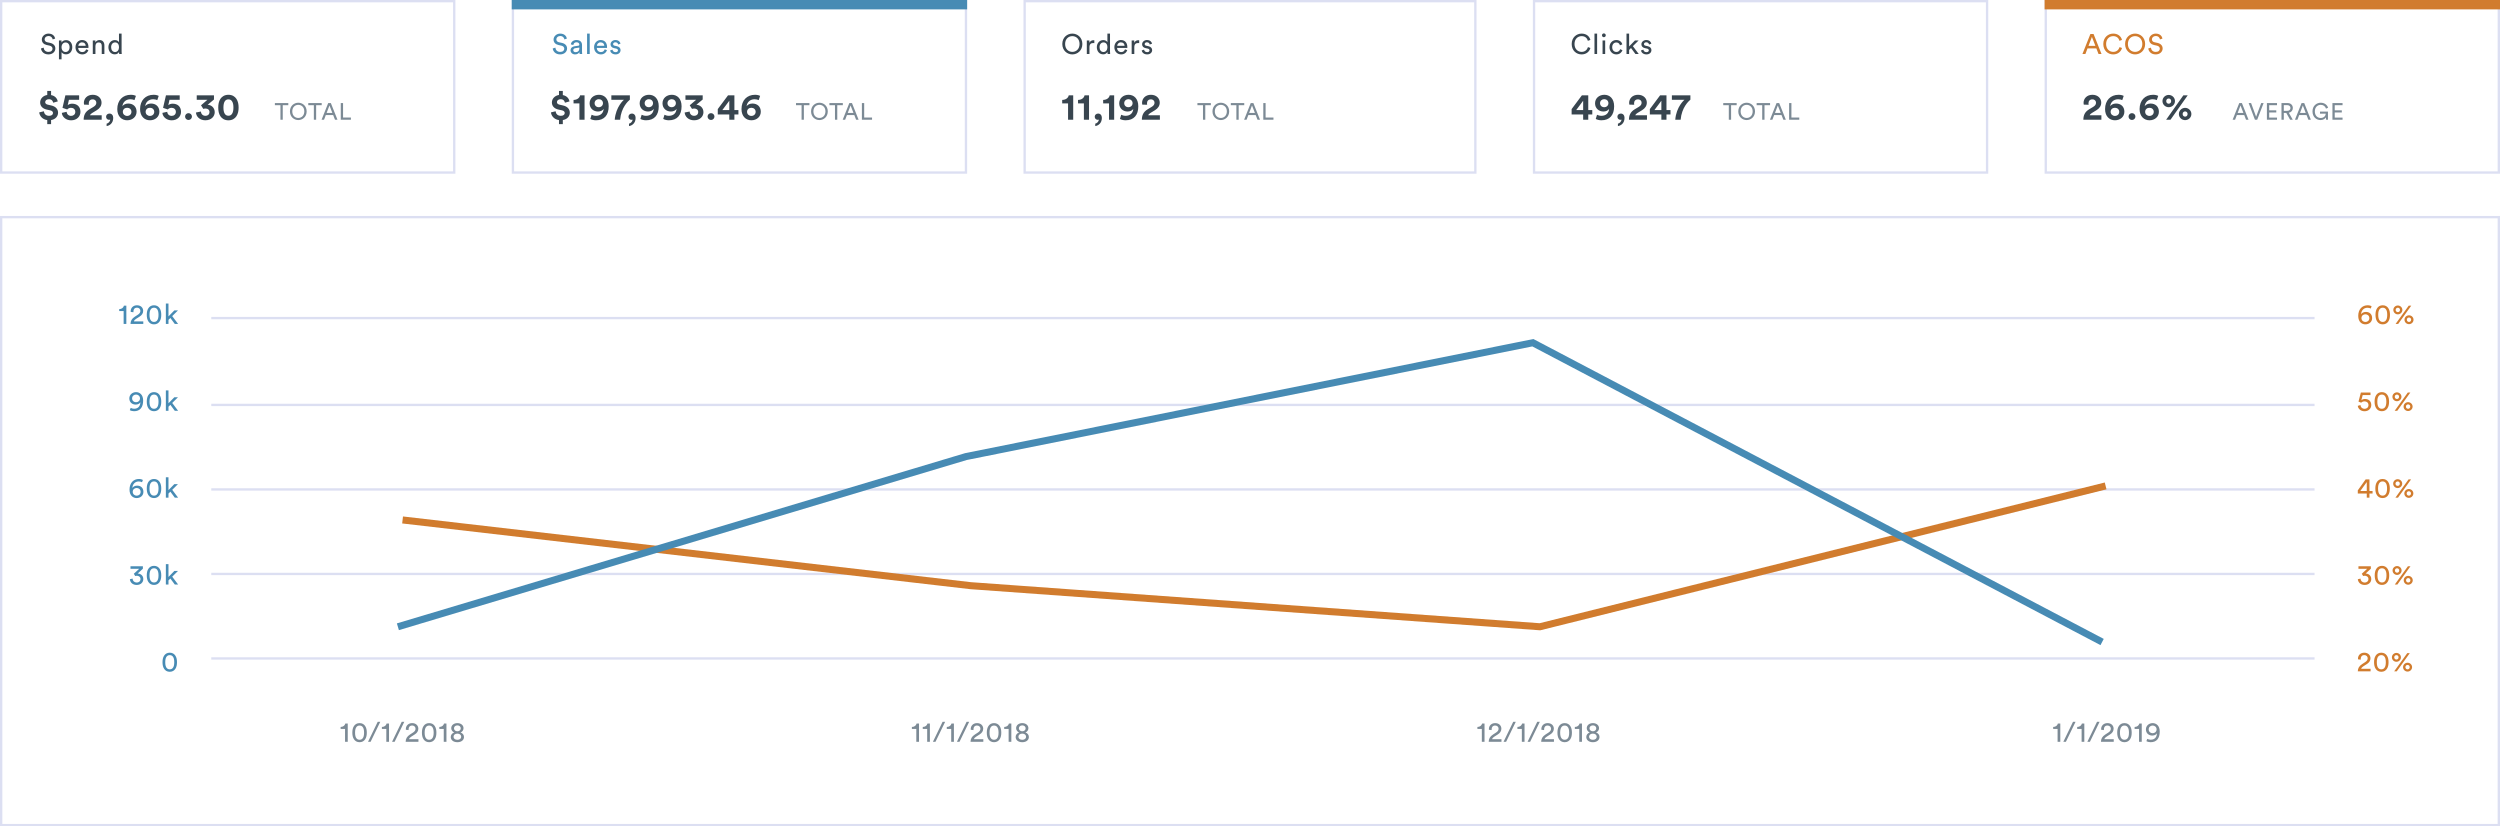 <svg viewBox="0 0 1065 352" fill="none" xmlns="http://www.w3.org/2000/svg">
<path d="M23.504 16.424C23.312 15.5 22.544 14.312 20.624 14.312C19.052 14.312 17.816 15.512 17.816 16.844C17.816 18.116 18.68 18.908 19.892 19.172L21.104 19.436C21.956 19.616 22.376 20.144 22.376 20.756C22.376 21.5 21.8 22.112 20.624 22.112C19.34 22.112 18.668 21.236 18.584 20.288L17.456 20.648C17.612 21.86 18.584 23.18 20.636 23.18C22.448 23.18 23.576 21.98 23.576 20.66C23.576 19.472 22.784 18.584 21.368 18.272L20.096 17.996C19.376 17.84 19.004 17.372 19.004 16.76C19.004 15.968 19.688 15.344 20.648 15.344C21.836 15.344 22.352 16.184 22.448 16.796L23.504 16.424ZM26.226 25.28V22.22C26.538 22.736 27.21 23.156 28.098 23.156C29.79 23.156 30.786 21.824 30.786 20.108C30.786 18.428 29.862 17.096 28.134 17.096C27.198 17.096 26.514 17.552 26.202 18.128V17.228H25.11V25.28H26.226ZM29.634 20.108C29.634 21.296 28.974 22.148 27.93 22.148C26.898 22.148 26.214 21.296 26.214 20.108C26.214 18.956 26.898 18.092 27.93 18.092C28.986 18.092 29.634 18.956 29.634 20.108ZM33.355 19.52C33.403 18.776 33.979 18.044 34.927 18.044C35.947 18.044 36.487 18.692 36.511 19.52H33.355ZM36.679 21.02C36.463 21.668 35.995 22.184 35.059 22.184C34.087 22.184 33.343 21.464 33.319 20.432H37.663C37.675 20.36 37.687 20.216 37.687 20.072C37.687 18.272 36.691 17.048 34.915 17.048C33.463 17.048 32.155 18.284 32.155 20.096C32.155 22.052 33.511 23.18 35.059 23.18C36.403 23.18 37.327 22.376 37.651 21.356L36.679 21.02ZM40.655 19.664C40.655 18.788 41.111 18.08 41.999 18.08C43.007 18.08 43.343 18.728 43.343 19.532V23H44.471V19.34C44.471 18.056 43.787 17.06 42.407 17.06C41.735 17.06 41.051 17.336 40.631 18.056V17.228H39.527V23H40.655V19.664ZM47.337 20.096C47.337 18.908 48.01 18.068 49.041 18.068C50.074 18.068 50.697 18.884 50.697 20.072C50.697 21.26 50.062 22.16 49.029 22.16C47.95 22.16 47.337 21.284 47.337 20.096ZM50.709 22.22C50.709 22.568 50.745 22.868 50.77 23H51.861C51.849 22.904 51.801 22.484 51.801 21.932V14.312H50.685V18.044C50.493 17.576 49.941 17.072 48.922 17.072C47.289 17.072 46.185 18.464 46.185 20.096C46.185 21.812 47.23 23.156 48.922 23.156C49.822 23.156 50.434 22.676 50.709 22.124V22.22Z" fill="#38454F"/>
<path d="M122.82 44.82V43.91H117.1V44.82H119.47V51H120.45V44.82H122.82ZM124.514 47.45C124.514 45.6 125.754 44.66 127.074 44.66C128.394 44.66 129.634 45.6 129.634 47.45C129.634 49.3 128.394 50.25 127.074 50.25C125.754 50.25 124.514 49.3 124.514 47.45ZM123.514 47.45C123.514 49.82 125.294 51.15 127.074 51.15C128.854 51.15 130.634 49.82 130.634 47.45C130.634 45.08 128.854 43.76 127.074 43.76C125.294 43.76 123.514 45.08 123.514 47.45ZM137.048 44.82V43.91H131.328V44.82H133.698V51H134.678V44.82H137.048ZM142.701 51H143.761L140.941 43.91H139.811L136.991 51H138.041L138.791 49.02H141.931L142.701 51ZM140.351 44.93L141.581 48.11H139.141L140.351 44.93ZM149.494 51V50.08H146.144V43.91H145.164V51H149.494Z" fill="#7C8A95"/>
<rect x="0.5" y="0.5" width="193" height="73" stroke="#DCDFF2"/>
<path d="M21.76 52.872V51.144C23.68 50.84 24.736 49.48 24.736 48.008C24.736 46.568 23.824 45.368 21.808 44.92L20.352 44.584C19.6 44.424 19.248 44.008 19.248 43.512C19.248 42.856 19.808 42.264 20.832 42.264C22.144 42.264 22.56 43.192 22.656 43.752L24.624 43.192C24.4 42.12 23.6 40.84 21.76 40.504V38.744H20.128V40.456C18.416 40.728 17.104 41.976 17.104 43.672C17.104 45.208 18.176 46.296 19.904 46.68L21.376 47C22.176 47.176 22.576 47.592 22.576 48.136C22.576 48.84 21.968 49.336 20.928 49.336C19.456 49.336 18.784 48.408 18.688 47.4L16.704 47.88C16.848 49.24 17.904 50.856 20.128 51.16V52.872H21.76ZM26.333 48.088C26.461 49.72 28.029 51.256 30.285 51.256C32.781 51.256 34.269 49.576 34.269 47.64C34.269 45.416 32.797 44.168 30.717 44.168C30.029 44.168 29.293 44.392 28.845 44.808L29.357 42.52H33.709V40.616H27.853L26.621 45.944C26.845 46.008 28.429 46.552 28.637 46.632C28.973 46.248 29.533 45.928 30.237 45.928C31.197 45.928 32.077 46.488 32.077 47.672C32.077 48.712 31.277 49.368 30.285 49.368C29.181 49.368 28.445 48.584 28.397 47.624L26.333 48.088ZM37.896 44.632C37.848 44.456 37.816 44.248 37.816 44.056C37.816 43.08 38.36 42.328 39.464 42.328C40.504 42.328 41.032 43 41.032 43.752C41.032 44.472 40.68 45.016 39.8 45.544L38.088 46.568C36.232 47.688 35.656 49.176 35.64 51H43.32V49.096H38.344C38.504 48.696 38.84 48.408 39.24 48.152L41.24 46.936C42.52 46.152 43.256 45.064 43.256 43.72C43.256 41.912 41.832 40.376 39.512 40.376C37.096 40.376 35.72 42.024 35.72 43.848C35.72 44.104 35.768 44.424 35.8 44.568L37.896 44.632ZM45.192 49.72C45.192 50.488 45.736 51.048 46.52 51.048C46.696 51.048 46.872 51 46.936 50.952C46.904 51.832 46.136 52.52 45.416 52.68V53.704C46.6 53.56 48.232 52.568 48.232 50.216C48.232 49.176 47.64 48.376 46.648 48.376C45.816 48.376 45.192 48.952 45.192 49.72ZM57.895 40.856C57.464 40.6 56.679 40.376 55.719 40.376C52.295 40.376 49.959 42.744 49.959 46.472C49.959 49.608 51.895 51.24 54.167 51.24C56.456 51.24 58.184 49.72 58.184 47.592C58.184 45.448 56.727 44.104 54.599 44.104C53.383 44.104 52.52 44.68 52.136 45.256C52.376 43.304 53.816 42.28 55.575 42.28C56.231 42.28 56.84 42.456 57.288 42.648L57.895 40.856ZM52.328 47.64C52.328 46.568 53.16 45.912 54.151 45.912C55.16 45.912 55.992 46.568 55.992 47.64C55.992 48.712 55.16 49.384 54.151 49.384C53.191 49.384 52.328 48.696 52.328 47.64ZM67.608 40.856C67.176 40.6 66.392 40.376 65.432 40.376C62.008 40.376 59.672 42.744 59.672 46.472C59.672 49.608 61.608 51.24 63.88 51.24C66.168 51.24 67.896 49.72 67.896 47.592C67.896 45.448 66.44 44.104 64.312 44.104C63.096 44.104 62.232 44.68 61.848 45.256C62.088 43.304 63.528 42.28 65.288 42.28C65.944 42.28 66.552 42.456 67 42.648L67.608 40.856ZM62.04 47.64C62.04 46.568 62.872 45.912 63.864 45.912C64.872 45.912 65.704 46.568 65.704 47.64C65.704 48.712 64.872 49.384 63.864 49.384C62.904 49.384 62.04 48.696 62.04 47.64ZM69.177 48.088C69.305 49.72 70.873 51.256 73.129 51.256C75.624 51.256 77.112 49.576 77.112 47.64C77.112 45.416 75.641 44.168 73.561 44.168C72.873 44.168 72.136 44.392 71.689 44.808L72.201 42.52H76.552V40.616H70.697L69.465 45.944C69.689 46.008 71.272 46.552 71.481 46.632C71.817 46.248 72.376 45.928 73.081 45.928C74.04 45.928 74.921 46.488 74.921 47.672C74.921 48.712 74.121 49.368 73.129 49.368C72.025 49.368 71.288 48.584 71.24 47.624L69.177 48.088ZM78.84 49.656C78.84 50.456 79.496 51.112 80.296 51.112C81.112 51.112 81.768 50.456 81.768 49.656C81.768 48.856 81.112 48.2 80.296 48.2C79.496 48.2 78.84 48.856 78.84 49.656ZM86.608 46.392C86.832 46.312 87.104 46.232 87.552 46.232C88.544 46.232 89.248 46.792 89.248 47.768C89.248 48.632 88.592 49.336 87.488 49.336C86.4 49.336 85.648 48.568 85.6 47.512L83.472 47.928C83.6 49.672 85.072 51.24 87.488 51.24C90 51.24 91.472 49.592 91.472 47.8C91.472 45.896 90.032 44.696 88.464 44.632L91.152 42.392V40.616H83.808V42.52H88.352L85.632 44.856L86.608 46.392ZM95.183 45.816C95.183 44.728 95.343 43.8 95.743 43.176C96.063 42.664 96.559 42.328 97.311 42.328C98.079 42.328 98.543 42.664 98.863 43.176C99.279 43.8 99.439 44.728 99.439 45.816C99.439 46.904 99.279 47.832 98.863 48.456C98.543 48.968 98.079 49.304 97.311 49.304C96.559 49.304 96.063 48.968 95.743 48.456C95.343 47.832 95.183 46.904 95.183 45.816ZM92.975 45.816C92.975 47.144 93.183 48.44 93.887 49.512C94.575 50.536 95.695 51.256 97.311 51.256C98.927 51.256 100.047 50.536 100.719 49.512C101.423 48.44 101.647 47.144 101.647 45.816C101.647 44.488 101.423 43.192 100.719 42.12C100.047 41.096 98.927 40.376 97.311 40.376C95.695 40.376 94.575 41.096 93.887 42.12C93.183 43.192 92.975 44.488 92.975 45.816Z" fill="#38454F"/>
<path d="M241.504 16.424C241.312 15.5 240.544 14.312 238.624 14.312C237.052 14.312 235.816 15.512 235.816 16.844C235.816 18.116 236.68 18.908 237.892 19.172L239.104 19.436C239.956 19.616 240.376 20.144 240.376 20.756C240.376 21.5 239.8 22.112 238.624 22.112C237.34 22.112 236.668 21.236 236.584 20.288L235.456 20.648C235.612 21.86 236.584 23.18 238.636 23.18C240.448 23.18 241.576 21.98 241.576 20.66C241.576 19.472 240.784 18.584 239.368 18.272L238.096 17.996C237.376 17.84 237.004 17.372 237.004 16.76C237.004 15.968 237.688 15.344 238.648 15.344C239.836 15.344 240.352 16.184 240.448 16.796L241.504 16.424ZM243.055 21.452C243.055 22.364 243.811 23.18 244.987 23.18C246.019 23.18 246.595 22.628 246.847 22.22C246.847 22.64 246.883 22.856 246.907 23H248.011C247.987 22.856 247.939 22.556 247.939 22.052V19.16C247.939 18.032 247.267 17.048 245.539 17.048C244.291 17.048 243.295 17.816 243.175 18.92L244.255 19.172C244.327 18.5 244.771 18.008 245.563 18.008C246.439 18.008 246.811 18.476 246.811 19.04C246.811 19.244 246.715 19.424 246.367 19.472L244.807 19.7C243.811 19.844 243.055 20.42 243.055 21.452ZM245.143 22.232C244.567 22.232 244.207 21.824 244.207 21.392C244.207 20.876 244.567 20.6 245.047 20.528L246.811 20.264V20.528C246.811 21.788 246.067 22.232 245.143 22.232ZM251.224 23V14.312H250.096V23H251.224ZM254.275 19.52C254.323 18.776 254.899 18.044 255.847 18.044C256.867 18.044 257.407 18.692 257.431 19.52H254.275ZM257.599 21.02C257.383 21.668 256.915 22.184 255.979 22.184C255.007 22.184 254.263 21.464 254.239 20.432H258.583C258.595 20.36 258.607 20.216 258.607 20.072C258.607 18.272 257.611 17.048 255.835 17.048C254.383 17.048 253.075 18.284 253.075 20.096C253.075 22.052 254.431 23.18 255.979 23.18C257.323 23.18 258.247 22.376 258.571 21.356L257.599 21.02ZM259.907 21.5C260.003 22.16 260.675 23.18 262.259 23.18C263.687 23.18 264.371 22.208 264.371 21.392C264.371 20.54 263.819 19.904 262.775 19.676L261.839 19.472C261.395 19.376 261.179 19.124 261.179 18.776C261.179 18.38 261.563 18.008 262.139 18.008C263.051 18.008 263.291 18.668 263.339 18.968L264.335 18.596C264.215 18.08 263.723 17.048 262.139 17.048C261.011 17.048 260.087 17.888 260.087 18.872C260.087 19.688 260.627 20.3 261.527 20.492L262.511 20.708C262.991 20.816 263.255 21.092 263.255 21.452C263.255 21.86 262.907 22.22 262.271 22.22C261.455 22.22 260.999 21.74 260.927 21.14L259.907 21.5Z" fill="#478BB4"/>
<rect x="218.5" y="0.5" width="193" height="73" stroke="#DCDFF2"/>
<rect x="218" width="194" height="4" fill="#478BB4"/>
<path d="M344.82 44.82V43.91H339.1V44.82H341.47V51H342.45V44.82H344.82ZM346.514 47.45C346.514 45.6 347.754 44.66 349.074 44.66C350.394 44.66 351.634 45.6 351.634 47.45C351.634 49.3 350.394 50.25 349.074 50.25C347.754 50.25 346.514 49.3 346.514 47.45ZM345.514 47.45C345.514 49.82 347.294 51.15 349.074 51.15C350.854 51.15 352.634 49.82 352.634 47.45C352.634 45.08 350.854 43.76 349.074 43.76C347.294 43.76 345.514 45.08 345.514 47.45ZM359.048 44.82V43.91H353.328V44.82H355.698V51H356.678V44.82H359.048ZM364.701 51H365.761L362.941 43.91H361.811L358.991 51H360.041L360.791 49.02H363.931L364.701 51ZM362.351 44.93L363.581 48.11H361.141L362.351 44.93ZM371.494 51V50.08H368.144V43.91H367.164V51H371.494Z" fill="#7C8A95"/>
<path d="M239.76 52.872V51.144C241.68 50.84 242.736 49.48 242.736 48.008C242.736 46.568 241.824 45.368 239.808 44.92L238.352 44.584C237.6 44.424 237.248 44.008 237.248 43.512C237.248 42.856 237.808 42.264 238.832 42.264C240.144 42.264 240.56 43.192 240.656 43.752L242.624 43.192C242.4 42.12 241.6 40.84 239.76 40.504V38.744H238.128V40.456C236.416 40.728 235.104 41.976 235.104 43.672C235.104 45.208 236.176 46.296 237.904 46.68L239.376 47C240.176 47.176 240.576 47.592 240.576 48.136C240.576 48.84 239.968 49.336 238.928 49.336C237.456 49.336 236.784 48.408 236.688 47.4L234.704 47.88C234.848 49.24 235.904 50.856 238.128 51.16V52.872H239.76ZM249.021 51V40.616H247.117C246.909 41.704 245.853 42.552 244.333 42.568V44.056H246.829V51H249.021ZM251.476 50.664C252.02 51 252.996 51.24 253.876 51.24C257.428 51.24 259.3 49.032 259.3 45.288C259.3 41.976 257.412 40.376 255.156 40.376C252.852 40.376 251.172 41.896 251.172 44.024C251.172 46.168 252.82 47.512 254.756 47.512C255.844 47.512 256.724 47.048 257.156 46.392C257.012 48.296 255.748 49.336 253.86 49.336C253.14 49.336 252.388 49.096 252.02 48.888L251.476 50.664ZM256.868 43.96C256.868 44.984 256.052 45.672 255.076 45.672C254.1 45.672 253.3 45 253.3 43.96C253.3 42.936 254.116 42.248 255.076 42.248C256.052 42.248 256.868 42.936 256.868 43.96ZM268.324 40.616H260.436V42.52H265.78C265.78 42.52 262.308 45.416 261.876 51H264.164C264.628 45.768 267.54 43.128 268.324 42.456V40.616ZM267.732 49.72C267.732 50.488 268.276 51.048 269.06 51.048C269.236 51.048 269.412 51 269.476 50.952C269.444 51.832 268.676 52.52 267.956 52.68V53.704C269.14 53.56 270.772 52.568 270.772 50.216C270.772 49.176 270.18 48.376 269.188 48.376C268.356 48.376 267.732 48.952 267.732 49.72ZM272.801 50.664C273.345 51 274.321 51.24 275.201 51.24C278.753 51.24 280.625 49.032 280.625 45.288C280.625 41.976 278.737 40.376 276.481 40.376C274.177 40.376 272.497 41.896 272.497 44.024C272.497 46.168 274.145 47.512 276.081 47.512C277.169 47.512 278.049 47.048 278.481 46.392C278.337 48.296 277.073 49.336 275.185 49.336C274.465 49.336 273.713 49.096 273.345 48.888L272.801 50.664ZM278.193 43.96C278.193 44.984 277.377 45.672 276.401 45.672C275.425 45.672 274.625 45 274.625 43.96C274.625 42.936 275.441 42.248 276.401 42.248C277.377 42.248 278.193 42.936 278.193 43.96ZM282.529 50.664C283.073 51 284.049 51.24 284.929 51.24C288.481 51.24 290.353 49.032 290.353 45.288C290.353 41.976 288.465 40.376 286.209 40.376C283.905 40.376 282.225 41.896 282.225 44.024C282.225 46.168 283.873 47.512 285.809 47.512C286.897 47.512 287.777 47.048 288.209 46.392C288.065 48.296 286.801 49.336 284.913 49.336C284.193 49.336 283.441 49.096 283.073 48.888L282.529 50.664ZM287.921 43.96C287.921 44.984 287.105 45.672 286.129 45.672C285.153 45.672 284.353 45 284.353 43.96C284.353 42.936 285.169 42.248 286.129 42.248C287.105 42.248 287.921 42.936 287.921 43.96ZM294.802 46.392C295.026 46.312 295.298 46.232 295.746 46.232C296.738 46.232 297.442 46.792 297.442 47.768C297.442 48.632 296.786 49.336 295.682 49.336C294.594 49.336 293.842 48.568 293.794 47.512L291.666 47.928C291.794 49.672 293.266 51.24 295.682 51.24C298.194 51.24 299.666 49.592 299.666 47.8C299.666 45.896 298.226 44.696 296.658 44.632L299.346 42.392V40.616H292.002V42.52H296.546L293.826 44.856L294.802 46.392ZM301.427 49.656C301.427 50.456 302.083 51.112 302.883 51.112C303.699 51.112 304.355 50.456 304.355 49.656C304.355 48.856 303.699 48.2 302.883 48.2C302.083 48.2 301.427 48.856 301.427 49.656ZM305.768 48.776H310.68V51H312.856V48.776H314.568V46.888H312.856V40.616H310.136L305.768 46.472V48.776ZM310.68 46.888H307.72L310.68 42.92V46.888ZM323.811 40.856C323.379 40.6 322.595 40.376 321.635 40.376C318.211 40.376 315.875 42.744 315.875 46.472C315.875 49.608 317.811 51.24 320.083 51.24C322.371 51.24 324.099 49.72 324.099 47.592C324.099 45.448 322.643 44.104 320.515 44.104C319.299 44.104 318.435 44.68 318.051 45.256C318.291 43.304 319.731 42.28 321.491 42.28C322.147 42.28 322.755 42.456 323.203 42.648L323.811 40.856ZM318.243 47.64C318.243 46.568 319.075 45.912 320.067 45.912C321.075 45.912 321.907 46.568 321.907 47.64C321.907 48.712 321.075 49.384 320.067 49.384C319.107 49.384 318.243 48.696 318.243 47.64Z" fill="#38454F"/>
<rect x="436.5" y="0.5" width="192" height="73" stroke="#DCDFF2"/>
<path d="M453.74 18.74C453.74 16.52 455.228 15.392 456.812 15.392C458.396 15.392 459.884 16.52 459.884 18.74C459.884 20.96 458.396 22.1 456.812 22.1C455.228 22.1 453.74 20.96 453.74 18.74ZM452.54 18.74C452.54 21.584 454.676 23.18 456.812 23.18C458.948 23.18 461.084 21.584 461.084 18.74C461.084 15.896 458.948 14.312 456.812 14.312C454.676 14.312 452.54 15.896 452.54 18.74ZM466.185 17.168C466.125 17.156 465.969 17.132 465.813 17.132C465.225 17.132 464.505 17.348 464.085 18.236V17.228H462.981V23H464.109V20.108C464.109 18.836 464.745 18.332 465.693 18.332C465.849 18.332 466.017 18.344 466.185 18.368V17.168ZM468.401 20.096C468.401 18.908 469.073 18.068 470.105 18.068C471.137 18.068 471.761 18.884 471.761 20.072C471.761 21.26 471.125 22.16 470.093 22.16C469.013 22.16 468.401 21.284 468.401 20.096ZM471.773 22.22C471.773 22.568 471.809 22.868 471.833 23H472.925C472.913 22.904 472.865 22.484 472.865 21.932V14.312H471.749V18.044C471.557 17.576 471.005 17.072 469.985 17.072C468.353 17.072 467.249 18.464 467.249 20.096C467.249 21.812 468.293 23.156 469.985 23.156C470.885 23.156 471.497 22.676 471.773 22.124V22.22ZM475.915 19.52C475.963 18.776 476.539 18.044 477.487 18.044C478.507 18.044 479.047 18.692 479.071 19.52H475.915ZM479.239 21.02C479.023 21.668 478.555 22.184 477.619 22.184C476.647 22.184 475.903 21.464 475.879 20.432H480.223C480.235 20.36 480.247 20.216 480.247 20.072C480.247 18.272 479.251 17.048 477.475 17.048C476.023 17.048 474.715 18.284 474.715 20.096C474.715 22.052 476.071 23.18 477.619 23.18C478.963 23.18 479.887 22.376 480.211 21.356L479.239 21.02ZM485.291 17.168C485.231 17.156 485.075 17.132 484.919 17.132C484.331 17.132 483.611 17.348 483.191 18.236V17.228H482.087V23H483.215V20.108C483.215 18.836 483.851 18.332 484.799 18.332C484.955 18.332 485.123 18.344 485.291 18.368V17.168ZM486.354 21.5C486.45 22.16 487.122 23.18 488.706 23.18C490.134 23.18 490.818 22.208 490.818 21.392C490.818 20.54 490.266 19.904 489.222 19.676L488.286 19.472C487.842 19.376 487.626 19.124 487.626 18.776C487.626 18.38 488.01 18.008 488.586 18.008C489.498 18.008 489.738 18.668 489.786 18.968L490.782 18.596C490.662 18.08 490.17 17.048 488.586 17.048C487.458 17.048 486.534 17.888 486.534 18.872C486.534 19.688 487.074 20.3 487.974 20.492L488.958 20.708C489.438 20.816 489.702 21.092 489.702 21.452C489.702 21.86 489.354 22.22 488.718 22.22C487.902 22.22 487.446 21.74 487.374 21.14L486.354 21.5Z" fill="#38454F"/>
<path d="M515.82 44.82V43.91H510.1V44.82H512.47V51H513.45V44.82H515.82ZM517.514 47.45C517.514 45.6 518.754 44.66 520.074 44.66C521.394 44.66 522.634 45.6 522.634 47.45C522.634 49.3 521.394 50.25 520.074 50.25C518.754 50.25 517.514 49.3 517.514 47.45ZM516.514 47.45C516.514 49.82 518.294 51.15 520.074 51.15C521.854 51.15 523.634 49.82 523.634 47.45C523.634 45.08 521.854 43.76 520.074 43.76C518.294 43.76 516.514 45.08 516.514 47.45ZM530.048 44.82V43.91H524.328V44.82H526.698V51H527.678V44.82H530.048ZM535.701 51H536.761L533.941 43.91H532.811L529.991 51H531.041L531.791 49.02H534.931L535.701 51ZM533.351 44.93L534.581 48.11H532.141L533.351 44.93ZM542.494 51V50.08H539.144V43.91H538.164V51H542.494Z" fill="#7C8A95"/>
<path d="M457.184 51V40.616H455.28C455.072 41.704 454.016 42.552 452.496 42.568V44.056H454.992V51H457.184ZM463.928 51V40.616H462.024C461.816 41.704 460.76 42.552 459.24 42.568V44.056H461.736V51H463.928ZM466.354 49.72C466.354 50.488 466.898 51.048 467.682 51.048C467.858 51.048 468.034 51 468.098 50.952C468.066 51.832 467.298 52.52 466.578 52.68V53.704C467.762 53.56 469.394 52.568 469.394 50.216C469.394 49.176 468.802 48.376 467.81 48.376C466.978 48.376 466.354 48.952 466.354 49.72ZM474.634 51V40.616H472.73C472.522 41.704 471.466 42.552 469.946 42.568V44.056H472.442V51H474.634ZM477.089 50.664C477.633 51 478.609 51.24 479.489 51.24C483.041 51.24 484.913 49.032 484.913 45.288C484.913 41.976 483.025 40.376 480.769 40.376C478.465 40.376 476.785 41.896 476.785 44.024C476.785 46.168 478.433 47.512 480.369 47.512C481.457 47.512 482.337 47.048 482.769 46.392C482.625 48.296 481.361 49.336 479.473 49.336C478.753 49.336 478.001 49.096 477.633 48.888L477.089 50.664ZM482.481 43.96C482.481 44.984 481.665 45.672 480.689 45.672C479.713 45.672 478.913 45 478.913 43.96C478.913 42.936 479.729 42.248 480.689 42.248C481.665 42.248 482.481 42.936 482.481 43.96ZM488.69 44.632C488.642 44.456 488.61 44.248 488.61 44.056C488.61 43.08 489.154 42.328 490.258 42.328C491.298 42.328 491.826 43 491.826 43.752C491.826 44.472 491.474 45.016 490.594 45.544L488.882 46.568C487.026 47.688 486.45 49.176 486.434 51H494.114V49.096H489.138C489.298 48.696 489.634 48.408 490.034 48.152L492.034 46.936C493.314 46.152 494.05 45.064 494.05 43.72C494.05 41.912 492.626 40.376 490.306 40.376C487.89 40.376 486.514 42.024 486.514 43.848C486.514 44.104 486.562 44.424 486.594 44.568L488.69 44.632Z" fill="#38454F"/>
<rect x="653.5" y="0.5" width="193" height="73" stroke="#DCDFF2"/>
<path d="M673.764 23.18C675.72 23.18 677.064 22.04 677.52 20.444L676.476 20.06C676.128 21.224 675.216 22.1 673.764 22.1C672.216 22.1 670.74 20.96 670.74 18.74C670.74 16.52 672.216 15.392 673.764 15.392C675.156 15.392 676.092 16.112 676.416 17.396L677.508 17.012C677.076 15.368 675.708 14.312 673.764 14.312C671.652 14.312 669.54 15.896 669.54 18.74C669.54 21.584 671.568 23.18 673.764 23.18ZM680.371 23V14.312H679.243V23H680.371ZM683.806 23V17.228H682.69V23H683.806ZM682.438 15.044C682.438 15.488 682.798 15.848 683.242 15.848C683.698 15.848 684.058 15.488 684.058 15.044C684.058 14.588 683.698 14.228 683.242 14.228C682.798 14.228 682.438 14.588 682.438 15.044ZM688.549 18.092C689.533 18.092 689.953 18.752 690.097 19.316L691.117 18.884C690.877 18.008 690.085 17.048 688.549 17.048C686.905 17.048 685.645 18.308 685.645 20.108C685.645 21.86 686.881 23.18 688.561 23.18C690.061 23.18 690.889 22.208 691.165 21.38L690.169 20.948C690.037 21.404 689.641 22.136 688.561 22.136C687.625 22.136 686.797 21.428 686.797 20.108C686.797 18.764 687.637 18.092 688.549 18.092ZM698.06 17.228H696.5L694.004 19.784V14.312H692.888V23H694.004V21.26L694.808 20.456L696.692 23H698.108L695.6 19.664L698.06 17.228ZM699.053 21.5C699.149 22.16 699.821 23.18 701.405 23.18C702.833 23.18 703.517 22.208 703.517 21.392C703.517 20.54 702.965 19.904 701.921 19.676L700.985 19.472C700.541 19.376 700.325 19.124 700.325 18.776C700.325 18.38 700.709 18.008 701.285 18.008C702.197 18.008 702.437 18.668 702.485 18.968L703.481 18.596C703.361 18.08 702.869 17.048 701.285 17.048C700.157 17.048 699.233 17.888 699.233 18.872C699.233 19.688 699.773 20.3 700.673 20.492L701.657 20.708C702.137 20.816 702.401 21.092 702.401 21.452C702.401 21.86 702.053 22.22 701.417 22.22C700.601 22.22 700.145 21.74 700.073 21.14L699.053 21.5Z" fill="#38454F"/>
<path d="M669.512 48.776H674.424V51H676.6V48.776H678.312V46.888H676.6V40.616H673.88L669.512 46.472V48.776ZM674.424 46.888H671.464L674.424 42.92V46.888ZM679.795 50.664C680.339 51 681.315 51.24 682.195 51.24C685.747 51.24 687.619 49.032 687.619 45.288C687.619 41.976 685.731 40.376 683.475 40.376C681.171 40.376 679.491 41.896 679.491 44.024C679.491 46.168 681.139 47.512 683.075 47.512C684.163 47.512 685.043 47.048 685.475 46.392C685.331 48.296 684.067 49.336 682.179 49.336C681.459 49.336 680.707 49.096 680.339 48.888L679.795 50.664ZM685.187 43.96C685.187 44.984 684.371 45.672 683.395 45.672C682.419 45.672 681.619 45 681.619 43.96C681.619 42.936 682.435 42.248 683.395 42.248C684.371 42.248 685.187 42.936 685.187 43.96ZM689.01 49.72C689.01 50.488 689.554 51.048 690.338 51.048C690.514 51.048 690.69 51 690.754 50.952C690.722 51.832 689.954 52.52 689.234 52.68V53.704C690.418 53.56 692.05 52.568 692.05 50.216C692.05 49.176 691.458 48.376 690.466 48.376C689.634 48.376 689.01 48.952 689.01 49.72ZM696.187 44.632C696.139 44.456 696.107 44.248 696.107 44.056C696.107 43.08 696.651 42.328 697.755 42.328C698.795 42.328 699.323 43 699.323 43.752C699.323 44.472 698.971 45.016 698.091 45.544L696.379 46.568C694.523 47.688 693.947 49.176 693.931 51H701.611V49.096H696.635C696.795 48.696 697.131 48.408 697.531 48.152L699.531 46.936C700.811 46.152 701.547 45.064 701.547 43.72C701.547 41.912 700.123 40.376 697.803 40.376C695.387 40.376 694.011 42.024 694.011 43.848C694.011 44.104 694.059 44.424 694.091 44.568L696.187 44.632ZM702.831 48.776H707.743V51H709.919V48.776H711.631V46.888H709.919V40.616H707.199L702.831 46.472V48.776ZM707.743 46.888H704.783L707.743 42.92V46.888ZM720.109 40.616H712.221V42.52H717.565C717.565 42.52 714.093 45.416 713.661 51H715.949C716.413 45.768 719.325 43.128 720.109 42.456V40.616Z" fill="#38454F"/>
<path d="M739.82 44.82V43.91H734.1V44.82H736.47V51H737.45V44.82H739.82ZM741.514 47.45C741.514 45.6 742.754 44.66 744.074 44.66C745.394 44.66 746.634 45.6 746.634 47.45C746.634 49.3 745.394 50.25 744.074 50.25C742.754 50.25 741.514 49.3 741.514 47.45ZM740.514 47.45C740.514 49.82 742.294 51.15 744.074 51.15C745.854 51.15 747.634 49.82 747.634 47.45C747.634 45.08 745.854 43.76 744.074 43.76C742.294 43.76 740.514 45.08 740.514 47.45ZM754.048 44.82V43.91H748.328V44.82H750.698V51H751.678V44.82H754.048ZM759.701 51H760.761L757.941 43.91H756.811L753.991 51H755.041L755.791 49.02H758.931L759.701 51ZM757.351 44.93L758.581 48.11H756.141L757.351 44.93ZM766.494 51V50.08H763.144V43.91H762.164V51H766.494Z" fill="#7C8A95"/>
<rect x="871.5" y="0.5" width="193" height="73" stroke="#DCDFF2"/>
<rect x="871" width="194" height="4" fill="#D17C2E"/>
<path d="M893.972 23H895.244L891.86 14.492H890.504L887.12 23H888.38L889.28 20.624H893.048L893.972 23ZM891.152 15.716L892.628 19.532H889.7L891.152 15.716ZM900.226 23.18C902.182 23.18 903.527 22.04 903.983 20.444L902.938 20.06C902.591 21.224 901.678 22.1 900.226 22.1C898.678 22.1 897.202 20.96 897.202 18.74C897.202 16.52 898.678 15.392 900.226 15.392C901.618 15.392 902.554 16.112 902.878 17.396L903.971 17.012C903.539 15.368 902.17 14.312 900.226 14.312C898.114 14.312 896.002 15.896 896.002 18.74C896.002 21.584 898.03 23.18 900.226 23.18ZM906.485 18.74C906.485 16.52 907.973 15.392 909.557 15.392C911.141 15.392 912.629 16.52 912.629 18.74C912.629 20.96 911.141 22.1 909.557 22.1C907.973 22.1 906.485 20.96 906.485 18.74ZM905.285 18.74C905.285 21.584 907.421 23.18 909.557 23.18C911.693 23.18 913.829 21.584 913.829 18.74C913.829 15.896 911.693 14.312 909.557 14.312C907.421 14.312 905.285 15.896 905.285 18.74ZM921.212 16.424C921.02 15.5 920.252 14.312 918.332 14.312C916.76 14.312 915.524 15.512 915.524 16.844C915.524 18.116 916.388 18.908 917.6 19.172L918.812 19.436C919.664 19.616 920.084 20.144 920.084 20.756C920.084 21.5 919.508 22.112 918.332 22.112C917.048 22.112 916.376 21.236 916.292 20.288L915.164 20.648C915.32 21.86 916.292 23.18 918.344 23.18C920.156 23.18 921.284 21.98 921.284 20.66C921.284 19.472 920.492 18.584 919.076 18.272L917.804 17.996C917.084 17.84 916.712 17.372 916.712 16.76C916.712 15.968 917.396 15.344 918.356 15.344C919.544 15.344 920.06 16.184 920.156 16.796L921.212 16.424Z" fill="#D17C2E"/>
<path d="M889.768 44.632C889.72 44.456 889.688 44.248 889.688 44.056C889.688 43.08 890.232 42.328 891.336 42.328C892.376 42.328 892.904 43 892.904 43.752C892.904 44.472 892.552 45.016 891.672 45.544L889.96 46.568C888.104 47.688 887.528 49.176 887.512 51H895.192V49.096H890.216C890.376 48.696 890.712 48.408 891.112 48.152L893.112 46.936C894.392 46.152 895.128 45.064 895.128 43.72C895.128 41.912 893.704 40.376 891.384 40.376C888.968 40.376 887.592 42.024 887.592 43.848C887.592 44.104 887.64 44.424 887.672 44.568L889.768 44.632ZM904.696 40.856C904.264 40.6 903.479 40.376 902.519 40.376C899.095 40.376 896.759 42.744 896.759 46.472C896.759 49.608 898.695 51.24 900.967 51.24C903.255 51.24 904.984 49.72 904.984 47.592C904.984 45.448 903.528 44.104 901.399 44.104C900.183 44.104 899.319 44.68 898.935 45.256C899.175 43.304 900.615 42.28 902.375 42.28C903.031 42.28 903.64 42.456 904.087 42.648L904.696 40.856ZM899.127 47.64C899.127 46.568 899.959 45.912 900.951 45.912C901.959 45.912 902.792 46.568 902.792 47.64C902.792 48.712 901.959 49.384 900.951 49.384C899.991 49.384 899.127 48.696 899.127 47.64ZM906.761 49.656C906.761 50.456 907.417 51.112 908.217 51.112C909.033 51.112 909.689 50.456 909.689 49.656C909.689 48.856 909.033 48.2 908.217 48.2C907.417 48.2 906.761 48.856 906.761 49.656ZM919.402 40.856C918.97 40.6 918.186 40.376 917.226 40.376C913.802 40.376 911.466 42.744 911.466 46.472C911.466 49.608 913.402 51.24 915.674 51.24C917.962 51.24 919.69 49.72 919.69 47.592C919.69 45.448 918.234 44.104 916.106 44.104C914.89 44.104 914.026 44.68 913.642 45.256C913.882 43.304 915.322 42.28 917.082 42.28C917.738 42.28 918.346 42.456 918.794 42.648L919.402 40.856ZM913.834 47.64C913.834 46.568 914.666 45.912 915.658 45.912C916.666 45.912 917.498 46.568 917.498 47.64C917.498 48.712 916.666 49.384 915.658 49.384C914.698 49.384 913.834 48.696 913.834 47.64ZM922.81 43.064C922.81 42.408 923.274 41.96 923.866 41.96C924.474 41.96 924.922 42.408 924.922 43.064C924.922 43.72 924.474 44.184 923.866 44.184C923.274 44.184 922.81 43.736 922.81 43.064ZM921.21 43.064C921.21 44.52 922.41 45.672 923.866 45.672C925.306 45.672 926.538 44.552 926.538 43.064C926.538 41.592 925.306 40.44 923.866 40.44C922.426 40.44 921.21 41.592 921.21 43.064ZM929.802 48.568C929.802 47.912 930.266 47.464 930.858 47.464C931.466 47.464 931.914 47.912 931.914 48.568C931.914 49.224 931.466 49.688 930.858 49.688C930.266 49.688 929.802 49.24 929.802 48.568ZM928.202 48.568C928.202 50.024 929.402 51.176 930.858 51.176C932.298 51.176 933.53 50.056 933.53 48.568C933.53 47.096 932.298 45.944 930.858 45.944C929.418 45.944 928.202 47.096 928.202 48.568ZM924.634 51L931.962 40.616H930.106L922.778 51H924.634Z" fill="#38454F"/>
<path d="M956.81 51H957.87L955.05 43.91H953.92L951.1 51H952.15L952.9 49.02H956.04L956.81 51ZM954.46 44.93L955.69 48.11H953.25L954.46 44.93ZM961.106 49.74L958.966 43.91H957.926L960.596 51H961.566L964.296 43.91H963.266L961.106 49.74ZM970.008 51V50.09H966.678V47.92H969.698V47H966.678V44.82H970.008V43.91H965.698V51H970.008ZM975.579 51H976.719L975.029 48.03C976.099 47.83 976.749 47.04 976.749 46.02C976.749 44.85 975.919 43.91 974.579 43.91H971.909V51H972.899V48.1H973.959L975.579 51ZM972.899 47.22V44.79H974.399C975.199 44.79 975.739 45.27 975.739 46.02C975.739 46.75 975.199 47.22 974.399 47.22H972.899ZM983.361 51H984.421L981.601 43.91H980.471L977.651 51H978.701L979.451 49.02H982.591L983.361 51ZM981.011 44.93L982.241 48.11H979.801L981.011 44.93ZM991.71 51V47.53H988.32V48.41H990.78C990.74 49.14 990.17 50.26 988.59 50.26C987.32 50.26 986.12 49.33 986.12 47.45C986.12 45.57 987.36 44.66 988.63 44.66C989.73 44.66 990.56 45.26 990.88 46.28L991.77 45.9C991.36 44.62 990.17 43.76 988.63 43.76C986.88 43.76 985.12 45.05 985.12 47.45C985.12 49.85 986.78 51.15 988.56 51.15C989.75 51.15 990.52 50.56 990.83 50L990.92 51H991.71ZM997.926 51V50.09H994.596V47.92H997.616V47H994.596V44.82H997.926V43.91H993.616V51H997.926Z" fill="#7C8A95"/>
<path d="M53.82 138V130.224H52.788C52.608 131.064 51.864 131.664 50.784 131.688V132.516H52.668V138H53.82ZM56.865 133.02C56.853 132.9 56.841 132.78 56.841 132.672C56.841 131.784 57.321 131.076 58.341 131.076C59.325 131.076 59.805 131.736 59.805 132.444C59.805 133.044 59.469 133.596 58.737 134.064L57.441 134.904C56.121 135.756 55.617 136.728 55.593 138H61.041V136.908H57.045C57.153 136.428 57.549 136.104 57.993 135.816L59.529 134.832C60.417 134.268 60.993 133.452 60.993 132.432C60.993 131.136 60.033 130.044 58.365 130.044C56.661 130.044 55.677 131.232 55.677 132.564C55.677 132.66 55.677 132.768 55.689 132.876L56.865 133.02ZM63.688 134.112C63.688 132.924 63.904 132.084 64.372 131.592C64.672 131.28 65.056 131.088 65.608 131.088C66.16 131.088 66.544 131.28 66.844 131.592C67.312 132.084 67.528 132.924 67.528 134.112C67.528 135.3 67.312 136.14 66.844 136.632C66.544 136.944 66.16 137.136 65.608 137.136C65.056 137.136 64.672 136.944 64.372 136.632C63.904 136.14 63.688 135.3 63.688 134.112ZM62.524 134.112C62.524 135.18 62.704 136.164 63.22 136.932C63.724 137.688 64.504 138.18 65.608 138.18C66.712 138.18 67.492 137.688 67.996 136.932C68.512 136.164 68.692 135.18 68.692 134.112C68.692 133.044 68.512 132.06 67.996 131.292C67.492 130.536 66.712 130.044 65.608 130.044C64.504 130.044 63.724 130.536 63.22 131.292C62.704 132.06 62.524 133.044 62.524 134.112ZM75.827 132.228H74.267L71.771 134.784V129.312H70.655V138H71.771V136.26L72.575 135.456L74.459 138H75.875L73.367 134.664L75.827 132.228Z" fill="#478BB4"/>
<path d="M55.294 174.724C55.678 174.988 56.494 175.18 57.094 175.18C59.71 175.18 60.982 173.476 60.982 170.62C60.982 168.136 59.482 167.044 57.958 167.044C56.434 167.044 55.09 168.124 55.09 169.732C55.09 171.448 56.434 172.36 57.778 172.36C58.834 172.36 59.518 171.88 59.794 171.364C59.746 172.888 58.978 174.124 57.094 174.124C56.59 174.124 56.014 173.956 55.678 173.752L55.294 174.724ZM59.638 169.708C59.638 170.74 58.822 171.352 57.958 171.352C57.07 171.352 56.278 170.764 56.278 169.708C56.278 168.688 57.094 168.076 57.958 168.076C58.81 168.076 59.638 168.7 59.638 169.708ZM63.688 171.112C63.688 169.924 63.904 169.084 64.372 168.592C64.672 168.28 65.056 168.088 65.608 168.088C66.16 168.088 66.544 168.28 66.844 168.592C67.312 169.084 67.528 169.924 67.528 171.112C67.528 172.3 67.312 173.14 66.844 173.632C66.544 173.944 66.16 174.136 65.608 174.136C65.056 174.136 64.672 173.944 64.372 173.632C63.904 173.14 63.688 172.3 63.688 171.112ZM62.524 171.112C62.524 172.18 62.704 173.164 63.22 173.932C63.724 174.688 64.504 175.18 65.608 175.18C66.712 175.18 67.492 174.688 67.996 173.932C68.512 173.164 68.692 172.18 68.692 171.112C68.692 170.044 68.512 169.06 67.996 168.292C67.492 167.536 66.712 167.044 65.608 167.044C64.504 167.044 63.724 167.536 63.22 168.292C62.704 169.06 62.524 170.044 62.524 171.112ZM75.827 169.228H74.267L71.771 171.784V166.312H70.655V175H71.771V173.26L72.575 172.456L74.459 175H75.875L73.367 171.664L75.827 169.228Z" fill="#478BB4"/>
<path d="M60.863 204.476C60.503 204.224 59.891 204.044 59.183 204.044C56.915 204.044 55.175 205.688 55.175 208.58C55.175 211.148 56.723 212.18 58.211 212.18C59.735 212.18 61.091 211.196 61.091 209.528C61.091 207.836 59.963 206.876 58.427 206.876C57.395 206.876 56.687 207.368 56.375 207.884C56.471 206.288 57.491 205.1 59.111 205.1C59.699 205.1 60.215 205.268 60.503 205.436L60.863 204.476ZM56.543 209.528C56.543 208.484 57.323 207.884 58.223 207.884C59.123 207.884 59.903 208.484 59.903 209.528C59.903 210.56 59.135 211.16 58.223 211.16C57.371 211.16 56.543 210.548 56.543 209.528ZM63.688 208.112C63.688 206.924 63.904 206.084 64.372 205.592C64.672 205.28 65.056 205.088 65.608 205.088C66.16 205.088 66.544 205.28 66.844 205.592C67.312 206.084 67.528 206.924 67.528 208.112C67.528 209.3 67.312 210.14 66.844 210.632C66.544 210.944 66.16 211.136 65.608 211.136C65.056 211.136 64.672 210.944 64.372 210.632C63.904 210.14 63.688 209.3 63.688 208.112ZM62.524 208.112C62.524 209.18 62.704 210.164 63.22 210.932C63.724 211.688 64.504 212.18 65.608 212.18C66.712 212.18 67.492 211.688 67.996 210.932C68.512 210.164 68.692 209.18 68.692 208.112C68.692 207.044 68.512 206.06 67.996 205.292C67.492 204.536 66.712 204.044 65.608 204.044C64.504 204.044 63.724 204.536 63.22 205.292C62.704 206.06 62.524 207.044 62.524 208.112ZM75.827 206.228H74.267L71.771 208.784V203.312H70.655V212H71.771V210.26L72.575 209.456L74.459 212H75.875L73.367 208.664L75.827 206.228Z" fill="#478BB4"/>
<path d="M57.591 245.388C57.795 245.316 58.035 245.268 58.275 245.268C59.043 245.268 59.859 245.7 59.859 246.72C59.859 247.5 59.283 248.16 58.215 248.16C57.279 248.16 56.535 247.512 56.487 246.48L55.335 246.744C55.407 248.016 56.427 249.192 58.227 249.192C60.039 249.192 61.047 248.004 61.047 246.696C61.047 245.1 59.787 244.332 58.647 244.332L60.867 242.28V241.224H55.587V242.304H59.307L57.015 244.416L57.591 245.388ZM63.688 245.112C63.688 243.924 63.904 243.084 64.372 242.592C64.672 242.28 65.056 242.088 65.608 242.088C66.16 242.088 66.544 242.28 66.844 242.592C67.312 243.084 67.528 243.924 67.528 245.112C67.528 246.3 67.312 247.14 66.844 247.632C66.544 247.944 66.16 248.136 65.608 248.136C65.056 248.136 64.672 247.944 64.372 247.632C63.904 247.14 63.688 246.3 63.688 245.112ZM62.524 245.112C62.524 246.18 62.704 247.164 63.22 247.932C63.724 248.688 64.504 249.18 65.608 249.18C66.712 249.18 67.492 248.688 67.996 247.932C68.512 247.164 68.692 246.18 68.692 245.112C68.692 244.044 68.512 243.06 67.996 242.292C67.492 241.536 66.712 241.044 65.608 241.044C64.504 241.044 63.724 241.536 63.22 242.292C62.704 243.06 62.524 244.044 62.524 245.112ZM75.827 243.228H74.267L71.771 245.784V240.312H70.655V249H71.771V247.26L72.575 246.456L74.459 249H75.875L73.367 245.664L75.827 243.228Z" fill="#478BB4"/>
<path d="M70.393 282.112C70.393 280.924 70.609 280.084 71.077 279.592C71.377 279.28 71.761 279.088 72.313 279.088C72.865 279.088 73.249 279.28 73.549 279.592C74.017 280.084 74.233 280.924 74.233 282.112C74.233 283.3 74.017 284.14 73.549 284.632C73.249 284.944 72.865 285.136 72.313 285.136C71.761 285.136 71.377 284.944 71.077 284.632C70.609 284.14 70.393 283.3 70.393 282.112ZM69.229 282.112C69.229 283.18 69.409 284.164 69.925 284.932C70.429 285.688 71.209 286.18 72.313 286.18C73.417 286.18 74.197 285.688 74.701 284.932C75.217 284.164 75.397 283.18 75.397 282.112C75.397 281.044 75.217 280.06 74.701 279.292C74.197 278.536 73.417 278.044 72.313 278.044C71.209 278.044 70.429 278.536 69.925 279.292C69.409 280.06 69.229 281.044 69.229 282.112Z" fill="#478BB4"/>
<path d="M1010.3 130.476C1009.94 130.224 1009.33 130.044 1008.62 130.044C1006.35 130.044 1004.61 131.688 1004.61 134.58C1004.61 137.148 1006.16 138.18 1007.65 138.18C1009.17 138.18 1010.53 137.196 1010.53 135.528C1010.53 133.836 1009.4 132.876 1007.86 132.876C1006.83 132.876 1006.12 133.368 1005.81 133.884C1005.91 132.288 1006.93 131.1 1008.55 131.1C1009.14 131.1 1009.65 131.268 1009.94 131.436L1010.3 130.476ZM1005.98 135.528C1005.98 134.484 1006.76 133.884 1007.66 133.884C1008.56 133.884 1009.34 134.484 1009.34 135.528C1009.34 136.56 1008.57 137.16 1007.66 137.16C1006.81 137.16 1005.98 136.548 1005.98 135.528ZM1013.12 134.112C1013.12 132.924 1013.34 132.084 1013.81 131.592C1014.11 131.28 1014.49 131.088 1015.04 131.088C1015.6 131.088 1015.98 131.28 1016.28 131.592C1016.75 132.084 1016.96 132.924 1016.96 134.112C1016.96 135.3 1016.75 136.14 1016.28 136.632C1015.98 136.944 1015.6 137.136 1015.04 137.136C1014.49 137.136 1014.11 136.944 1013.81 136.632C1013.34 136.14 1013.12 135.3 1013.12 134.112ZM1011.96 134.112C1011.96 135.18 1012.14 136.164 1012.66 136.932C1013.16 137.688 1013.94 138.18 1015.04 138.18C1016.15 138.18 1016.93 137.688 1017.43 136.932C1017.95 136.164 1018.13 135.18 1018.13 134.112C1018.13 133.044 1017.95 132.06 1017.43 131.292C1016.93 130.536 1016.15 130.044 1015.04 130.044C1013.94 130.044 1013.16 130.536 1012.66 131.292C1012.14 132.06 1011.96 133.044 1011.96 134.112ZM1020.55 132.024C1020.55 131.484 1020.96 131.088 1021.48 131.088C1022.01 131.088 1022.4 131.484 1022.4 132.024C1022.4 132.576 1022.01 132.972 1021.48 132.972C1020.96 132.972 1020.55 132.576 1020.55 132.024ZM1019.56 132.024C1019.56 133.092 1020.45 133.92 1021.48 133.92C1022.51 133.92 1023.41 133.092 1023.41 132.024C1023.41 130.968 1022.51 130.14 1021.48 130.14C1020.45 130.14 1019.56 130.968 1019.56 132.024ZM1025.31 136.2C1025.31 135.66 1025.71 135.264 1026.23 135.264C1026.76 135.264 1027.15 135.66 1027.15 136.2C1027.15 136.752 1026.76 137.148 1026.23 137.148C1025.71 137.148 1025.31 136.752 1025.31 136.2ZM1024.31 136.2C1024.31 137.268 1025.2 138.096 1026.23 138.096C1027.26 138.096 1028.16 137.268 1028.16 136.2C1028.16 135.144 1027.26 134.316 1026.23 134.316C1025.2 134.316 1024.31 135.144 1024.31 136.2ZM1021.62 138L1027.19 130.224H1026.11L1020.52 138H1021.62Z" fill="#D17C2E"/>
<path d="M1004.42 172.888C1004.53 174.112 1005.64 175.192 1007.3 175.192C1009.03 175.192 1010.16 174.004 1010.16 172.54C1010.16 170.932 1009.04 169.96 1007.52 169.96C1006.9 169.96 1006.28 170.152 1005.93 170.536L1006.51 168.304H1009.83V167.224H1005.73L1004.72 171.088C1005.12 171.232 1005.46 171.388 1005.87 171.544C1006.21 171.196 1006.74 170.98 1007.29 170.98C1008.19 170.98 1008.97 171.52 1008.97 172.588C1008.97 173.548 1008.22 174.16 1007.3 174.16C1006.33 174.16 1005.62 173.512 1005.55 172.552L1004.42 172.888ZM1012.74 171.112C1012.74 169.924 1012.95 169.084 1013.42 168.592C1013.72 168.28 1014.11 168.088 1014.66 168.088C1015.21 168.088 1015.59 168.28 1015.89 168.592C1016.36 169.084 1016.58 169.924 1016.58 171.112C1016.58 172.3 1016.36 173.14 1015.89 173.632C1015.59 173.944 1015.21 174.136 1014.66 174.136C1014.11 174.136 1013.72 173.944 1013.42 173.632C1012.95 173.14 1012.74 172.3 1012.74 171.112ZM1011.57 171.112C1011.57 172.18 1011.75 173.164 1012.27 173.932C1012.77 174.688 1013.55 175.18 1014.66 175.18C1015.76 175.18 1016.54 174.688 1017.05 173.932C1017.56 173.164 1017.74 172.18 1017.74 171.112C1017.74 170.044 1017.56 169.06 1017.05 168.292C1016.54 167.536 1015.76 167.044 1014.66 167.044C1013.55 167.044 1012.77 167.536 1012.27 168.292C1011.75 169.06 1011.57 170.044 1011.57 171.112ZM1020.17 169.024C1020.17 168.484 1020.57 168.088 1021.09 168.088C1021.62 168.088 1022.01 168.484 1022.01 169.024C1022.01 169.576 1021.62 169.972 1021.09 169.972C1020.57 169.972 1020.17 169.576 1020.17 169.024ZM1019.17 169.024C1019.17 170.092 1020.06 170.92 1021.09 170.92C1022.12 170.92 1023.02 170.092 1023.02 169.024C1023.02 167.968 1022.12 167.14 1021.09 167.14C1020.06 167.14 1019.17 167.968 1019.17 169.024ZM1024.92 173.2C1024.92 172.66 1025.33 172.264 1025.84 172.264C1026.37 172.264 1026.77 172.66 1026.77 173.2C1026.77 173.752 1026.37 174.148 1025.84 174.148C1025.33 174.148 1024.92 173.752 1024.92 173.2ZM1023.92 173.2C1023.92 174.268 1024.81 175.096 1025.84 175.096C1026.87 175.096 1027.77 174.268 1027.77 173.2C1027.77 172.144 1026.87 171.316 1025.84 171.316C1024.81 171.316 1023.92 172.144 1023.92 173.2ZM1021.23 175L1026.8 167.224H1025.72L1020.13 175H1021.23Z" fill="#D17C2E"/>
<path d="M1004.42 210.248H1008.24V212H1009.38V210.248H1010.71V209.156H1009.38V204.224H1007.76L1004.42 208.892V210.248ZM1008.24 209.156H1005.5L1008.24 205.352V209.156ZM1013.05 208.112C1013.05 206.924 1013.27 206.084 1013.74 205.592C1014.04 205.28 1014.42 205.088 1014.97 205.088C1015.53 205.088 1015.91 205.28 1016.21 205.592C1016.68 206.084 1016.89 206.924 1016.89 208.112C1016.89 209.3 1016.68 210.14 1016.21 210.632C1015.91 210.944 1015.53 211.136 1014.97 211.136C1014.42 211.136 1014.04 210.944 1013.74 210.632C1013.27 210.14 1013.05 209.3 1013.05 208.112ZM1011.89 208.112C1011.89 209.18 1012.07 210.164 1012.59 210.932C1013.09 211.688 1013.87 212.18 1014.97 212.18C1016.08 212.18 1016.86 211.688 1017.36 210.932C1017.88 210.164 1018.06 209.18 1018.06 208.112C1018.06 207.044 1017.88 206.06 1017.36 205.292C1016.86 204.536 1016.08 204.044 1014.97 204.044C1013.87 204.044 1013.09 204.536 1012.59 205.292C1012.07 206.06 1011.89 207.044 1011.89 208.112ZM1020.48 206.024C1020.48 205.484 1020.89 205.088 1021.41 205.088C1021.94 205.088 1022.33 205.484 1022.33 206.024C1022.33 206.576 1021.94 206.972 1021.41 206.972C1020.89 206.972 1020.48 206.576 1020.48 206.024ZM1019.49 206.024C1019.49 207.092 1020.38 207.92 1021.41 207.92C1022.44 207.92 1023.34 207.092 1023.34 206.024C1023.34 204.968 1022.44 204.14 1021.41 204.14C1020.38 204.14 1019.49 204.968 1019.49 206.024ZM1025.24 210.2C1025.24 209.66 1025.64 209.264 1026.16 209.264C1026.69 209.264 1027.08 209.66 1027.08 210.2C1027.08 210.752 1026.69 211.148 1026.16 211.148C1025.64 211.148 1025.24 210.752 1025.24 210.2ZM1024.24 210.2C1024.24 211.268 1025.13 212.096 1026.16 212.096C1027.19 212.096 1028.09 211.268 1028.09 210.2C1028.09 209.144 1027.19 208.316 1026.16 208.316C1025.13 208.316 1024.24 209.144 1024.24 210.2ZM1021.55 212L1027.12 204.224H1026.04L1020.45 212H1021.55Z" fill="#D17C2E"/>
<path d="M1006.7 245.388C1006.9 245.316 1007.14 245.268 1007.38 245.268C1008.15 245.268 1008.97 245.7 1008.97 246.72C1008.97 247.5 1008.39 248.16 1007.32 248.16C1006.39 248.16 1005.64 247.512 1005.6 246.48L1004.44 246.744C1004.52 248.016 1005.54 249.192 1007.34 249.192C1009.15 249.192 1010.16 248.004 1010.16 246.696C1010.16 245.1 1008.9 244.332 1007.76 244.332L1009.98 242.28V241.224H1004.7V242.304H1008.42L1006.12 244.416L1006.7 245.388ZM1012.8 245.112C1012.8 243.924 1013.01 243.084 1013.48 242.592C1013.78 242.28 1014.16 242.088 1014.72 242.088C1015.27 242.088 1015.65 242.28 1015.95 242.592C1016.42 243.084 1016.64 243.924 1016.64 245.112C1016.64 246.3 1016.42 247.14 1015.95 247.632C1015.65 247.944 1015.27 248.136 1014.72 248.136C1014.16 248.136 1013.78 247.944 1013.48 247.632C1013.01 247.14 1012.8 246.3 1012.8 245.112ZM1011.63 245.112C1011.63 246.18 1011.81 247.164 1012.33 247.932C1012.83 248.688 1013.61 249.18 1014.72 249.18C1015.82 249.18 1016.6 248.688 1017.1 247.932C1017.62 247.164 1017.8 246.18 1017.8 245.112C1017.8 244.044 1017.62 243.06 1017.1 242.292C1016.6 241.536 1015.82 241.044 1014.72 241.044C1013.61 241.044 1012.83 241.536 1012.33 242.292C1011.81 243.06 1011.63 244.044 1011.63 245.112ZM1020.23 243.024C1020.23 242.484 1020.63 242.088 1021.15 242.088C1021.68 242.088 1022.07 242.484 1022.07 243.024C1022.07 243.576 1021.68 243.972 1021.15 243.972C1020.63 243.972 1020.23 243.576 1020.23 243.024ZM1019.23 243.024C1019.23 244.092 1020.12 244.92 1021.15 244.92C1022.18 244.92 1023.08 244.092 1023.08 243.024C1023.08 241.968 1022.18 241.14 1021.15 241.14C1020.12 241.14 1019.23 241.968 1019.23 243.024ZM1024.98 247.2C1024.98 246.66 1025.39 246.264 1025.9 246.264C1026.43 246.264 1026.83 246.66 1026.83 247.2C1026.83 247.752 1026.43 248.148 1025.9 248.148C1025.39 248.148 1024.98 247.752 1024.98 247.2ZM1023.98 247.2C1023.98 248.268 1024.87 249.096 1025.9 249.096C1026.93 249.096 1027.83 248.268 1027.83 247.2C1027.83 246.144 1026.93 245.316 1025.9 245.316C1024.87 245.316 1023.98 246.144 1023.98 247.2ZM1021.29 249L1026.86 241.224H1025.78L1020.19 249H1021.29Z" fill="#D17C2E"/>
<path d="M1005.69 281.02C1005.68 280.9 1005.67 280.78 1005.67 280.672C1005.67 279.784 1006.15 279.076 1007.17 279.076C1008.15 279.076 1008.63 279.736 1008.63 280.444C1008.63 281.044 1008.3 281.596 1007.56 282.064L1006.27 282.904C1004.95 283.756 1004.44 284.728 1004.42 286H1009.87V284.908H1005.87C1005.98 284.428 1006.38 284.104 1006.82 283.816L1008.36 282.832C1009.24 282.268 1009.82 281.452 1009.82 280.432C1009.82 279.136 1008.86 278.044 1007.19 278.044C1005.49 278.044 1004.5 279.232 1004.5 280.564C1004.5 280.66 1004.5 280.768 1004.52 280.876L1005.69 281.02ZM1012.52 282.112C1012.52 280.924 1012.73 280.084 1013.2 279.592C1013.5 279.28 1013.88 279.088 1014.44 279.088C1014.99 279.088 1015.37 279.28 1015.67 279.592C1016.14 280.084 1016.36 280.924 1016.36 282.112C1016.36 283.3 1016.14 284.14 1015.67 284.632C1015.37 284.944 1014.99 285.136 1014.44 285.136C1013.88 285.136 1013.5 284.944 1013.2 284.632C1012.73 284.14 1012.52 283.3 1012.52 282.112ZM1011.35 282.112C1011.35 283.18 1011.53 284.164 1012.05 284.932C1012.55 285.688 1013.33 286.18 1014.44 286.18C1015.54 286.18 1016.32 285.688 1016.82 284.932C1017.34 284.164 1017.52 283.18 1017.52 282.112C1017.52 281.044 1017.34 280.06 1016.82 279.292C1016.32 278.536 1015.54 278.044 1014.44 278.044C1013.33 278.044 1012.55 278.536 1012.05 279.292C1011.53 280.06 1011.35 281.044 1011.35 282.112ZM1019.94 280.024C1019.94 279.484 1020.35 279.088 1020.87 279.088C1021.4 279.088 1021.79 279.484 1021.79 280.024C1021.79 280.576 1021.4 280.972 1020.87 280.972C1020.35 280.972 1019.94 280.576 1019.94 280.024ZM1018.95 280.024C1018.95 281.092 1019.84 281.92 1020.87 281.92C1021.9 281.92 1022.8 281.092 1022.8 280.024C1022.8 278.968 1021.9 278.14 1020.87 278.14C1019.84 278.14 1018.95 278.968 1018.95 280.024ZM1024.7 284.2C1024.7 283.66 1025.1 283.264 1025.62 283.264C1026.15 283.264 1026.54 283.66 1026.54 284.2C1026.54 284.752 1026.15 285.148 1025.62 285.148C1025.1 285.148 1024.7 284.752 1024.7 284.2ZM1023.7 284.2C1023.7 285.268 1024.59 286.096 1025.62 286.096C1026.65 286.096 1027.55 285.268 1027.55 284.2C1027.55 283.144 1026.65 282.316 1025.62 282.316C1024.59 282.316 1023.7 283.144 1023.7 284.2ZM1021.01 286L1026.58 278.224H1025.5L1019.91 286H1021.01Z" fill="#D17C2E"/>
<path d="M877.686 316V308.224H876.654C876.474 309.064 875.73 309.664 874.65 309.688V310.516H876.534V316H877.686ZM884.188 307.492H883.096L878.98 316H880.072L884.188 307.492ZM887.92 316V308.224H886.888C886.708 309.064 885.964 309.664 884.884 309.688V310.516H886.768V316H887.92ZM894.422 307.492H893.33L889.214 316H890.306L894.422 307.492ZM896.275 311.02C896.263 310.9 896.251 310.78 896.251 310.672C896.251 309.784 896.731 309.076 897.751 309.076C898.735 309.076 899.215 309.736 899.215 310.444C899.215 311.044 898.879 311.596 898.147 312.064L896.851 312.904C895.531 313.756 895.027 314.728 895.003 316H900.451V314.908H896.455C896.563 314.428 896.959 314.104 897.403 313.816L898.939 312.832C899.827 312.268 900.403 311.452 900.403 310.432C900.403 309.136 899.443 308.044 897.775 308.044C896.071 308.044 895.087 309.232 895.087 310.564C895.087 310.66 895.087 310.768 895.099 310.876L896.275 311.02ZM903.098 312.112C903.098 310.924 903.314 310.084 903.782 309.592C904.082 309.28 904.466 309.088 905.018 309.088C905.57 309.088 905.954 309.28 906.254 309.592C906.722 310.084 906.938 310.924 906.938 312.112C906.938 313.3 906.722 314.14 906.254 314.632C905.954 314.944 905.57 315.136 905.018 315.136C904.466 315.136 904.082 314.944 903.782 314.632C903.314 314.14 903.098 313.3 903.098 312.112ZM901.934 312.112C901.934 313.18 902.114 314.164 902.63 314.932C903.134 315.688 903.914 316.18 905.018 316.18C906.122 316.18 906.902 315.688 907.406 314.932C907.922 314.164 908.102 313.18 908.102 312.112C908.102 311.044 907.922 310.06 907.406 309.292C906.902 308.536 906.122 308.044 905.018 308.044C903.914 308.044 903.134 308.536 902.63 309.292C902.114 310.06 901.934 311.044 901.934 312.112ZM912.383 316V308.224H911.351C911.171 309.064 910.427 309.664 909.347 309.688V310.516H911.231V316H912.383ZM914.361 315.724C914.745 315.988 915.561 316.18 916.161 316.18C918.777 316.18 920.049 314.476 920.049 311.62C920.049 309.136 918.549 308.044 917.025 308.044C915.501 308.044 914.157 309.124 914.157 310.732C914.157 312.448 915.501 313.36 916.845 313.36C917.901 313.36 918.585 312.88 918.861 312.364C918.813 313.888 918.045 315.124 916.161 315.124C915.657 315.124 915.081 314.956 914.745 314.752L914.361 315.724ZM918.705 310.708C918.705 311.74 917.889 312.352 917.025 312.352C916.137 312.352 915.345 311.764 915.345 310.708C915.345 309.688 916.161 309.076 917.025 309.076C917.877 309.076 918.705 309.7 918.705 310.708Z" fill="#7C8A95"/>
<path d="M632.41 316V308.224H631.378C631.198 309.064 630.454 309.664 629.374 309.688V310.516H631.258V316H632.41ZM635.455 311.02C635.443 310.9 635.431 310.78 635.431 310.672C635.431 309.784 635.911 309.076 636.931 309.076C637.915 309.076 638.395 309.736 638.395 310.444C638.395 311.044 638.059 311.596 637.327 312.064L636.031 312.904C634.711 313.756 634.207 314.728 634.183 316H639.631V314.908H635.635C635.743 314.428 636.139 314.104 636.583 313.816L638.119 312.832C639.007 312.268 639.583 311.452 639.583 310.432C639.583 309.136 638.623 308.044 636.955 308.044C635.251 308.044 634.267 309.232 634.267 310.564C634.267 310.66 634.267 310.768 634.279 310.876L635.455 311.02ZM645.722 307.492H644.63L640.514 316H641.606L645.722 307.492ZM649.454 316V308.224H648.422C648.242 309.064 647.498 309.664 646.418 309.688V310.516H648.302V316H649.454ZM655.956 307.492H654.864L650.748 316H651.84L655.956 307.492ZM657.809 311.02C657.797 310.9 657.785 310.78 657.785 310.672C657.785 309.784 658.265 309.076 659.285 309.076C660.269 309.076 660.749 309.736 660.749 310.444C660.749 311.044 660.413 311.596 659.681 312.064L658.385 312.904C657.065 313.756 656.561 314.728 656.537 316H661.985V314.908H657.989C658.097 314.428 658.493 314.104 658.937 313.816L660.473 312.832C661.361 312.268 661.937 311.452 661.937 310.432C661.937 309.136 660.977 308.044 659.309 308.044C657.605 308.044 656.621 309.232 656.621 310.564C656.621 310.66 656.621 310.768 656.633 310.876L657.809 311.02ZM664.632 312.112C664.632 310.924 664.848 310.084 665.316 309.592C665.616 309.28 666 309.088 666.552 309.088C667.104 309.088 667.488 309.28 667.788 309.592C668.256 310.084 668.472 310.924 668.472 312.112C668.472 313.3 668.256 314.14 667.788 314.632C667.488 314.944 667.104 315.136 666.552 315.136C666 315.136 665.616 314.944 665.316 314.632C664.848 314.14 664.632 313.3 664.632 312.112ZM663.468 312.112C663.468 313.18 663.648 314.164 664.164 314.932C664.668 315.688 665.448 316.18 666.552 316.18C667.656 316.18 668.436 315.688 668.94 314.932C669.456 314.164 669.636 313.18 669.636 312.112C669.636 311.044 669.456 310.06 668.94 309.292C668.436 308.536 667.656 308.044 666.552 308.044C665.448 308.044 664.668 308.536 664.164 309.292C663.648 310.06 663.468 311.044 663.468 312.112ZM673.917 316V308.224H672.885C672.705 309.064 671.961 309.664 670.881 309.688V310.516H672.765V316H673.917ZM678.571 311.536C677.743 311.524 677.131 311.02 677.131 310.264C677.131 309.568 677.695 309.016 678.571 309.016C679.447 309.016 680.011 309.568 680.011 310.264C680.011 311.02 679.399 311.524 678.571 311.536ZM678.571 315.16C677.527 315.16 676.939 314.584 676.939 313.852C676.939 313.108 677.539 312.52 678.571 312.52C679.603 312.52 680.203 313.108 680.203 313.852C680.203 314.584 679.615 315.16 678.571 315.16ZM678.571 316.18C680.359 316.18 681.391 315.196 681.391 313.948C681.391 313 680.743 312.292 679.915 312.028C680.635 311.764 681.187 311.044 681.187 310.204C681.187 308.932 680.059 308.044 678.571 308.044C677.083 308.044 675.955 308.932 675.955 310.204C675.955 311.068 676.519 311.764 677.227 312.028C676.399 312.304 675.751 313 675.751 313.948C675.751 315.196 676.783 316.18 678.571 316.18Z" fill="#7C8A95"/>
<path d="M391.5 316V308.224H390.468C390.288 309.064 389.544 309.664 388.464 309.688V310.516H390.348V316H391.5ZM396.13 316V308.224H395.098C394.918 309.064 394.174 309.664 393.094 309.688V310.516H394.978V316H396.13ZM402.633 307.492H401.541L397.425 316H398.517L402.633 307.492ZM406.364 316V308.224H405.332C405.152 309.064 404.408 309.664 403.328 309.688V310.516H405.212V316H406.364ZM412.866 307.492H411.774L407.658 316H408.75L412.866 307.492ZM414.719 311.02C414.707 310.9 414.695 310.78 414.695 310.672C414.695 309.784 415.175 309.076 416.195 309.076C417.179 309.076 417.659 309.736 417.659 310.444C417.659 311.044 417.323 311.596 416.591 312.064L415.295 312.904C413.975 313.756 413.471 314.728 413.447 316H418.895V314.908H414.899C415.007 314.428 415.403 314.104 415.847 313.816L417.383 312.832C418.271 312.268 418.847 311.452 418.847 310.432C418.847 309.136 417.887 308.044 416.219 308.044C414.515 308.044 413.531 309.232 413.531 310.564C413.531 310.66 413.531 310.768 413.543 310.876L414.719 311.02ZM421.543 312.112C421.543 310.924 421.759 310.084 422.227 309.592C422.527 309.28 422.911 309.088 423.463 309.088C424.015 309.088 424.399 309.28 424.699 309.592C425.167 310.084 425.383 310.924 425.383 312.112C425.383 313.3 425.167 314.14 424.699 314.632C424.399 314.944 424.015 315.136 423.463 315.136C422.911 315.136 422.527 314.944 422.227 314.632C421.759 314.14 421.543 313.3 421.543 312.112ZM420.379 312.112C420.379 313.18 420.559 314.164 421.075 314.932C421.579 315.688 422.359 316.18 423.463 316.18C424.567 316.18 425.347 315.688 425.851 314.932C426.367 314.164 426.547 313.18 426.547 312.112C426.547 311.044 426.367 310.06 425.851 309.292C425.347 308.536 424.567 308.044 423.463 308.044C422.359 308.044 421.579 308.536 421.075 309.292C420.559 310.06 420.379 311.044 420.379 312.112ZM430.827 316V308.224H429.795C429.615 309.064 428.871 309.664 427.791 309.688V310.516H429.675V316H430.827ZM435.481 311.536C434.653 311.524 434.041 311.02 434.041 310.264C434.041 309.568 434.605 309.016 435.481 309.016C436.357 309.016 436.921 309.568 436.921 310.264C436.921 311.02 436.309 311.524 435.481 311.536ZM435.481 315.16C434.437 315.16 433.849 314.584 433.849 313.852C433.849 313.108 434.449 312.52 435.481 312.52C436.513 312.52 437.113 313.108 437.113 313.852C437.113 314.584 436.525 315.16 435.481 315.16ZM435.481 316.18C437.269 316.18 438.301 315.196 438.301 313.948C438.301 313 437.653 312.292 436.825 312.028C437.545 311.764 438.097 311.044 438.097 310.204C438.097 308.932 436.969 308.044 435.481 308.044C433.993 308.044 432.865 308.932 432.865 310.204C432.865 311.068 433.429 311.764 434.137 312.028C433.309 312.304 432.661 313 432.661 313.948C432.661 315.196 433.693 316.18 435.481 316.18Z" fill="#7C8A95"/>
<path d="M148.14 316V308.224H147.108C146.928 309.064 146.184 309.664 145.104 309.688V310.516H146.988V316H148.14ZM151.257 312.112C151.257 310.924 151.473 310.084 151.941 309.592C152.241 309.28 152.625 309.088 153.177 309.088C153.729 309.088 154.113 309.28 154.413 309.592C154.881 310.084 155.097 310.924 155.097 312.112C155.097 313.3 154.881 314.14 154.413 314.632C154.113 314.944 153.729 315.136 153.177 315.136C152.625 315.136 152.241 314.944 151.941 314.632C151.473 314.14 151.257 313.3 151.257 312.112ZM150.093 312.112C150.093 313.18 150.273 314.164 150.789 314.932C151.293 315.688 152.073 316.18 153.177 316.18C154.281 316.18 155.061 315.688 155.565 314.932C156.081 314.164 156.261 313.18 156.261 312.112C156.261 311.044 156.081 310.06 155.565 309.292C155.061 308.536 154.281 308.044 153.177 308.044C152.073 308.044 151.293 308.536 150.789 309.292C150.273 310.06 150.093 311.044 150.093 312.112ZM161.992 307.492H160.9L156.784 316H157.876L161.992 307.492ZM165.723 316V308.224H164.691C164.511 309.064 163.767 309.664 162.687 309.688V310.516H164.571V316H165.723ZM172.226 307.492H171.134L167.018 316H168.11L172.226 307.492ZM174.078 311.02C174.066 310.9 174.054 310.78 174.054 310.672C174.054 309.784 174.534 309.076 175.554 309.076C176.538 309.076 177.018 309.736 177.018 310.444C177.018 311.044 176.682 311.596 175.95 312.064L174.654 312.904C173.334 313.756 172.83 314.728 172.806 316H178.254V314.908H174.258C174.366 314.428 174.762 314.104 175.206 313.816L176.742 312.832C177.63 312.268 178.206 311.452 178.206 310.432C178.206 309.136 177.246 308.044 175.578 308.044C173.874 308.044 172.89 309.232 172.89 310.564C172.89 310.66 172.89 310.768 172.902 310.876L174.078 311.02ZM180.902 312.112C180.902 310.924 181.118 310.084 181.586 309.592C181.886 309.28 182.27 309.088 182.822 309.088C183.374 309.088 183.758 309.28 184.058 309.592C184.526 310.084 184.742 310.924 184.742 312.112C184.742 313.3 184.526 314.14 184.058 314.632C183.758 314.944 183.374 315.136 182.822 315.136C182.27 315.136 181.886 314.944 181.586 314.632C181.118 314.14 180.902 313.3 180.902 312.112ZM179.738 312.112C179.738 313.18 179.918 314.164 180.434 314.932C180.938 315.688 181.718 316.18 182.822 316.18C183.926 316.18 184.706 315.688 185.21 314.932C185.726 314.164 185.906 313.18 185.906 312.112C185.906 311.044 185.726 310.06 185.21 309.292C184.706 308.536 183.926 308.044 182.822 308.044C181.718 308.044 180.938 308.536 180.434 309.292C179.918 310.06 179.738 311.044 179.738 312.112ZM190.186 316V308.224H189.154C188.974 309.064 188.23 309.664 187.15 309.688V310.516H189.034V316H190.186ZM194.841 311.536C194.013 311.524 193.401 311.02 193.401 310.264C193.401 309.568 193.965 309.016 194.841 309.016C195.717 309.016 196.281 309.568 196.281 310.264C196.281 311.02 195.669 311.524 194.841 311.536ZM194.841 315.16C193.797 315.16 193.209 314.584 193.209 313.852C193.209 313.108 193.809 312.52 194.841 312.52C195.873 312.52 196.473 313.108 196.473 313.852C196.473 314.584 195.885 315.16 194.841 315.16ZM194.841 316.18C196.629 316.18 197.661 315.196 197.661 313.948C197.661 313 197.013 312.292 196.185 312.028C196.905 311.764 197.457 311.044 197.457 310.204C197.457 308.932 196.329 308.044 194.841 308.044C193.353 308.044 192.225 308.932 192.225 310.204C192.225 311.068 192.789 311.764 193.497 312.028C192.669 312.304 192.021 313 192.021 313.948C192.021 315.196 193.053 316.18 194.841 316.18Z" fill="#7C8A95"/>
<rect x="0.5" y="92.5" width="1064" height="259" stroke="#DCDFF2"/>
<line x1="90" y1="280.5" x2="986" y2="280.5" stroke="#DCDFF2"/>
<line x1="90" y1="244.5" x2="986" y2="244.5" stroke="#DCDFF2"/>
<line x1="90" y1="208.5" x2="986" y2="208.5" stroke="#DCDFF2"/>
<line x1="90" y1="172.5" x2="986" y2="172.5" stroke="#DCDFF2"/>
<line x1="90" y1="135.5" x2="986" y2="135.5" stroke="#DCDFF2"/>
<path d="M897 207L656 267L413.5 249.5L171.5 221.5" stroke="#D17C2E" stroke-width="3"/>
<path d="M895.5 273.5L653 146L411.5 194.5L169.5 267" stroke="#478BB4" stroke-width="3"/>
</svg>

